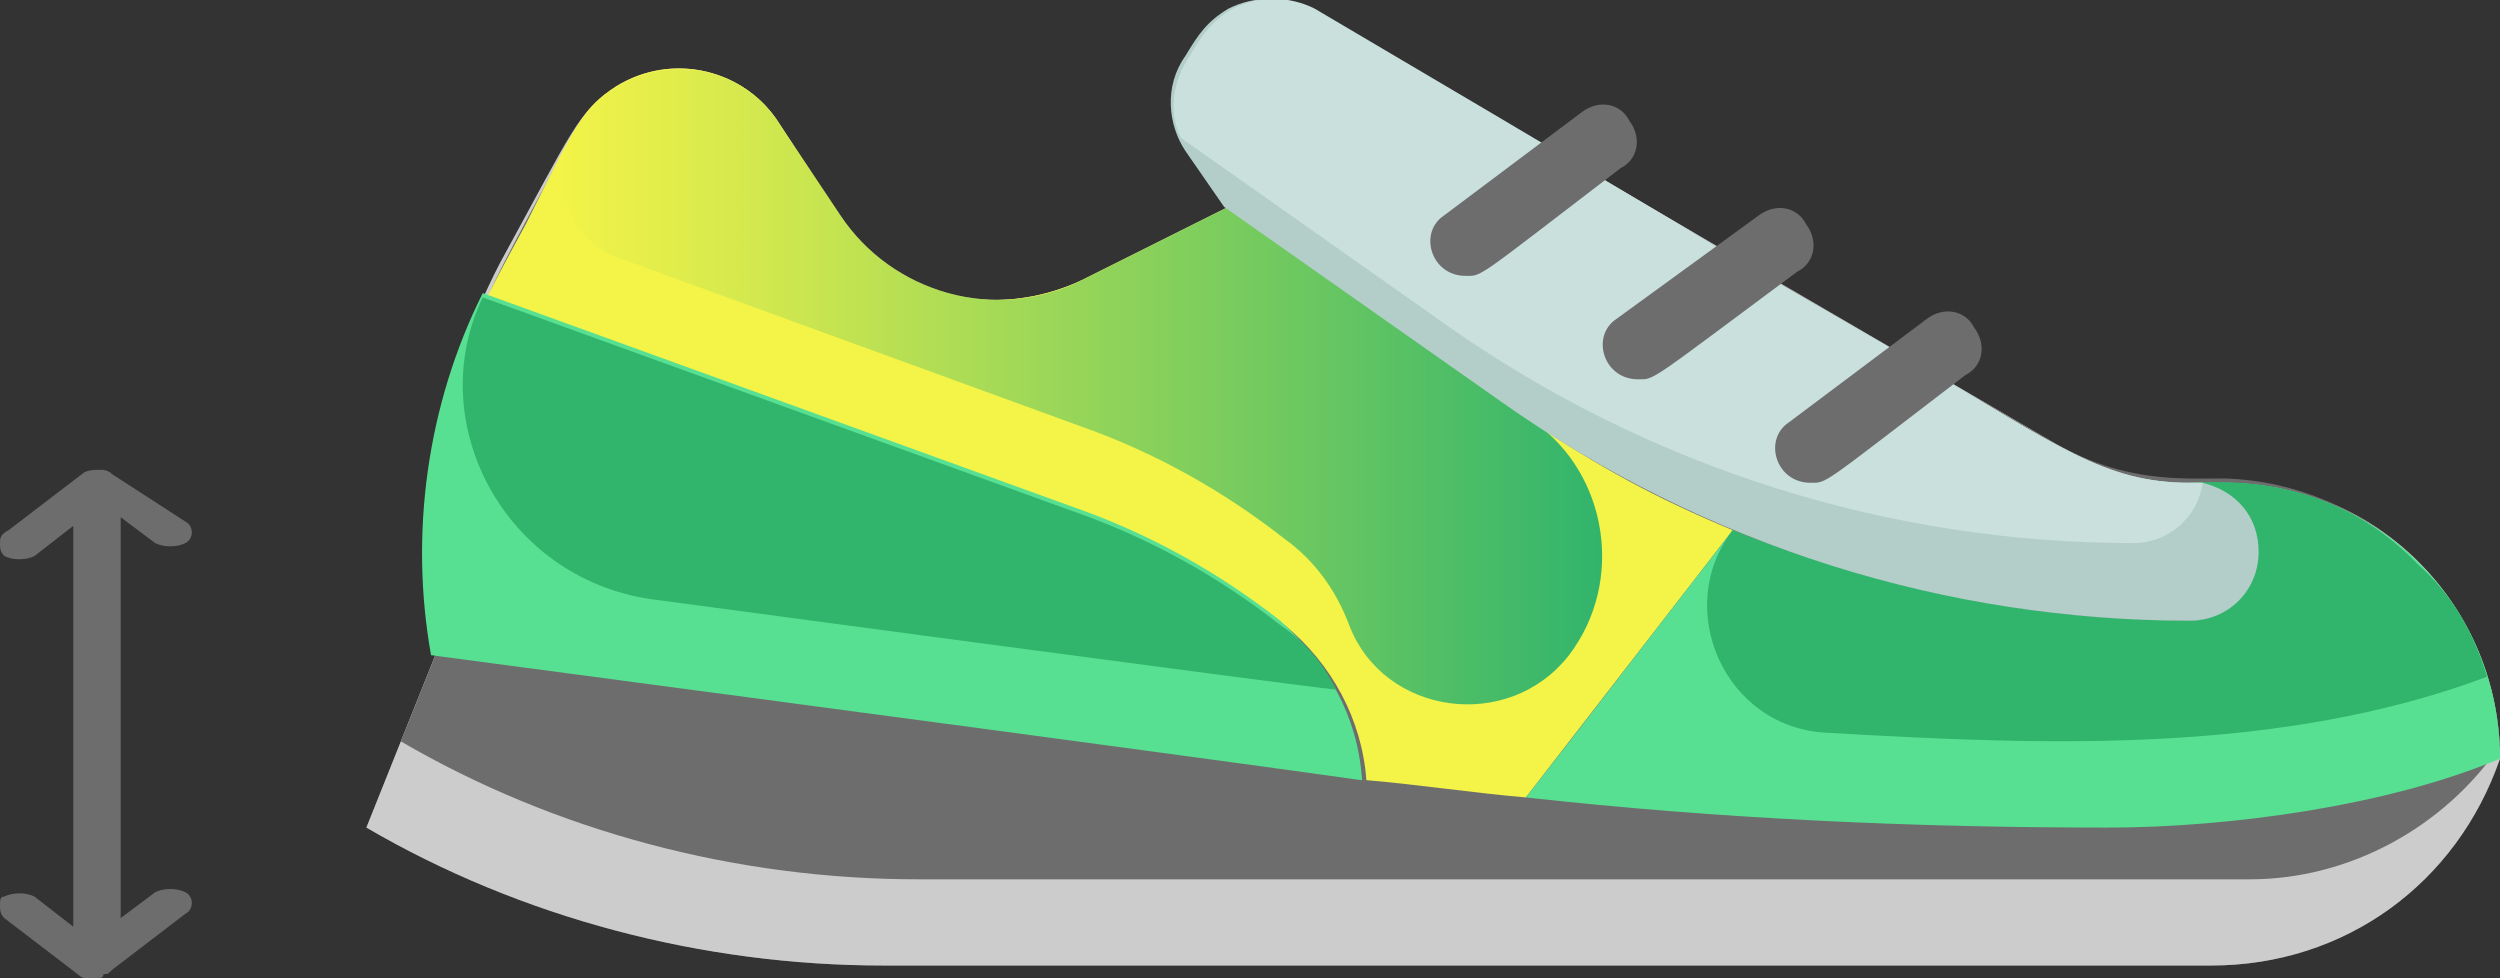 <?xml version="1.0" encoding="utf-8"?>
<!-- Generator: Adobe Illustrator 21.0.2, SVG Export Plug-In . SVG Version: 6.00 Build 0)  -->
<svg version="1.1" id="Layer_1" xmlns="http://www.w3.org/2000/svg" xmlns:xlink="http://www.w3.org/1999/xlink" x="0px" y="0px"
	 viewBox="0 0 58 22.7" style="enable-background:new 0 0 58 22.7;" xml:space="preserve">
<rect x="0" y="0" width="58" height="22.7" fill="#333333" stroke="none"/>
<style type="text/css">
	.st0{fill:#6D6D6D;}
	.st1{clip-path:url(#XMLID_2_);fill:#6D6D6D;}
	.st2{clip-path:url(#XMLID_2_);fill:#CCCCCC;}
	.st3{fill:#F3F348;}
	.st4{fill:url(#XMLID_3_);}
	.st5{fill:#58E092;}
	.st6{clip-path:url(#XMLID_4_);fill:#31B46C;}
	.st7{clip-path:url(#XMLID_4_);fill:#B3CEC9;}
	.st8{clip-path:url(#XMLID_5_);fill:#31B46C;}
	.st9{clip-path:url(#XMLID_5_);fill:#CAE0DD;}
</style>
<g id="XMLID_245_">
	<g id="XMLID_530_">
		<path id="XMLID_531_" class="st0" d="M2.4,22.6c0.1,0,0.1,0,0.2-0.1l1.7-1.3c0.2-0.1,0.2-0.4,0-0.5c-0.2-0.1-0.5-0.1-0.7,0
			l-0.8,0.6v-9.3l0.8,0.6c0.2,0.1,0.5,0.1,0.7,0c0.2-0.1,0.2-0.4,0-0.5L2.6,11c-0.1-0.1-0.2-0.1-0.3-0.1c-0.1,0-0.3,0-0.4,0.1
			l-1.7,1.3C0,12.4,0,12.5,0,12.6c0,0.1,0,0.2,0.1,0.3c0.2,0.1,0.5,0.1,0.7,0l0.9-0.7v9.3l-0.9-0.7c-0.2-0.1-0.5-0.1-0.7,0
			C0,20.8,0,20.9,0,21c0,0.1,0,0.2,0.1,0.3l1.7,1.3l0,0c0,0,0.1,0.1,0.2,0.1c0.1,0,0.1,0,0.2,0C2.3,22.7,2.4,22.7,2.4,22.6L2.4,22.6
			z M2.4,22.6"/>
	</g>
	<g id="XMLID_825_">
		<g id="XMLID_863_">
			<defs>
				<rect id="XMLID_803_" x="8.5" width="49.5" height="22.4"/>
			</defs>
			<clipPath id="XMLID_2_">
				<use xlink:href="#XMLID_803_"  style="overflow:visible;"/>
			</clipPath>
			<path id="XMLID_871_" class="st1" d="M58,17.6c-1,2.9-3.6,4.8-6.7,4.8H20.5c-4.2,0-8.4-1.1-12-3.2l1.6-4
				C33.1,18.3,49.2,21.1,58,17.6L58,17.6z M58,17.6"/>
			<path id="XMLID_868_" class="st2" d="M58,17.6c-1,2.9-3.6,4.8-6.7,4.8H20.5c-4.2,0-8.4-1.1-12-3.2l1.6-4c-0.5-3.1,0-6.2,1.5-9.1
				C13.3,3,13.4,2.6,14.3,2c1.3-0.8,3-0.4,3.8,0.9c1.5,2.3,1.7,2.7,2.5,3.3c1.3,0.9,3,1,4.5,0.3l3.4-1.7l-0.8-1.2
				c-0.6-0.8-0.5-1.7-0.1-2.3c0.3-0.4,0.7-1.3,1.9-1.3c0.8,0-0.7-0.7,18.2,10.3c1.6,0.9,2.9,0.9,4,0.9C55.2,11.2,58,14.1,58,17.6
				L58,17.6z M58,17.6"/>
			<path id="XMLID_865_" class="st1" d="M58,17.3c-1.3,1.9-3.5,3.1-5.8,3.1H21.3c-4.2,0-8.4-1.1-12-3.2l1.6-4
				c-0.4-2.2-0.2-4.4,0.5-6.5c0.2-0.4,0.1-0.3,1.9-3.6c1-1.9,3.7-2,4.8-0.2L19.5,5c1.2,1.8,3.6,2.5,5.6,1.5l3.4-1.7l-0.8-1.2
				l1.6-0.8c-0.9-1.4-1.1-1.6-1.2-2.2c0.4-0.4,0.9-0.6,1.4-0.6c0.8,0-0.6-0.6,18.2,10.3c1.6,0.9,2.9,0.8,3.9,0.8
				C55,11.2,57.8,13.9,58,17.3L58,17.3z M58,17.3"/>
		</g>
		<path id="XMLID_860_" class="st3" d="M40.2,12.3l-4.8,6.2c-1.2-0.1-2.5-0.3-3.7-0.4c-0.1-1.4-0.8-2.7-1.9-3.6
			c-1.4-1.1-3-2-4.7-2.6l-13.8-5c0.2-0.4,0.3-0.6,0.9-1.7C13.3,3,13.5,2.5,14.3,2c1.3-0.8,3-0.4,3.8,0.9c1.5,2.3,1.7,2.7,2.5,3.3
			c1.3,0.9,3,1,4.5,0.3l3.4-1.7C35.1,9.5,36.6,10.8,40.2,12.3L40.2,12.3z M40.2,12.3"/>
		<linearGradient id="XMLID_3_" gradientUnits="userSpaceOnUse" x1="13.017" y1="9.003" x2="37.184" y2="9.003">
			<stop  offset="0" style="stop-color:#F3F348"/>
			<stop  offset="0.224" style="stop-color:#CCE64F"/>
			<stop  offset="0.721" style="stop-color:#6AC761"/>
			<stop  offset="1" style="stop-color:#31B46C"/>
		</linearGradient>
		<path id="XMLID_857_" class="st4" d="M36.4,15.2c-1.4,1.8-4.3,1.4-5.1-0.7c-0.3-0.8-0.8-1.5-1.5-2c-1.4-1.1-3-2-4.7-2.6L14.4,6
			c-1.2-0.4-1.7-1.8-1.1-2.9c1-1.9,3.7-2,4.8-0.2L19.5,5c1.2,1.8,3.6,2.5,5.6,1.5l3.4-1.7c6.8,4.8,6.6,4.7,7.1,5
			C37.3,11,37.7,13.5,36.4,15.2L36.4,15.2z M36.4,15.2"/>
		<path id="XMLID_854_" class="st5" d="M58,17.6c-2.6,1.1-6.3,1.6-9.1,1.6c-4.5,0-9-0.2-13.5-0.7c1.8-2.3,0.7-0.9,4.8-6.2
			c3.3,1.4,6.9,2.1,10.6,2.1c0.9,0,1.6-0.7,1.6-1.6c0-0.9-0.7-1.6-1.6-1.6c0,0,0,0,0.8,0C55.2,11.2,58,14.1,58,17.6L58,17.6z
			 M58,17.6"/>
		<g id="XMLID_846_">
			<defs>
				<rect id="XMLID_770_" x="8.5" width="49.5" height="22.4"/>
			</defs>
			<clipPath id="XMLID_4_">
				<use xlink:href="#XMLID_770_"  style="overflow:visible;"/>
			</clipPath>
			<path id="XMLID_851_" class="st6" d="M57.7,15.7c-4.8,1.8-10.2,1.6-15.3,1.3c-2.4-0.1-3.6-2.9-2.2-4.7c3.3,1.3,6.8,2.1,10.6,2.1
				c1.4,0,2.1-1.7,1.1-2.7c-0.3-0.3-0.7-0.5-1.1-0.5v0c0.6,0,3.2-0.3,5.3,1.9C56.9,13.8,57.4,14.7,57.7,15.7L57.7,15.7z M57.7,15.7"
				/>
			<path id="XMLID_848_" class="st7" d="M52.4,12.8c0,0.9-0.7,1.6-1.6,1.6c-5.6,0-11.2-1.7-16-5.1l-6.4-4.5l-0.9-1.3
				c-0.4-0.6-0.5-1.5,0-2.2c0.3-0.5,0.5-0.8,1-1.1c0.6-0.3,1.3-0.3,1.9,0C43.9,8.1,37,4.1,44.6,8.5c3.1,1.8,4.2,2.7,6.2,2.7
				c0,0,0.1,0,0.3,0C51.9,11.4,52.4,12,52.4,12.8L52.4,12.8z M52.4,12.8"/>
		</g>
		<path id="XMLID_843_" class="st5" d="M31.6,18.1c-0.1,0,1,0.1-21.6-2.9c-0.5-2.8-0.1-5.8,1.2-8.4l13.8,5c1.7,0.6,3.3,1.5,4.7,2.6
			C30.8,15.4,31.5,16.6,31.6,18.1L31.6,18.1z M31.6,18.1"/>
		<g id="XMLID_835_">
			<defs>
				<rect id="XMLID_763_" x="8.5" width="49.5" height="22.4"/>
			</defs>
			<clipPath id="XMLID_5_">
				<use xlink:href="#XMLID_763_"  style="overflow:visible;"/>
			</clipPath>
			<path id="XMLID_840_" class="st8" d="M31,16c-1-0.1-15.9-2.1-15.9-2.1c-3.4-0.5-5.3-4.1-3.9-7l13.8,5c1.7,0.6,3.3,1.5,4.7,2.6
				C30.3,14.9,30.7,15.4,31,16L31,16z M31,16"/>
			<path id="XMLID_837_" class="st9" d="M51.1,11.2c-0.1,0.8-0.8,1.4-1.6,1.4c-5.6,0-11.2-1.7-16-5.1l-6.1-4.3
				c-0.3-0.6-0.2-1.3,0.2-1.9c0.3-0.5,0.5-0.8,1-1.1c0.6-0.3,1.3-0.3,1.9,0C43.9,8.1,37,4.1,44.6,8.5c3.1,1.8,4.2,2.7,6.2,2.7
				C50.8,11.2,50.9,11.2,51.1,11.2L51.1,11.2z M51.1,11.2"/>
		</g>
		<path id="XMLID_832_" class="st0" d="M34,6.4c-0.8,0-1.1-1-0.5-1.4l3.2-2.4c0.4-0.3,0.9-0.2,1.1,0.2c0.3,0.4,0.2,0.9-0.2,1.1
			C34.2,6.5,34.4,6.4,34,6.4L34,6.4z M34,6.4"/>
		<path id="XMLID_829_" class="st0" d="M38,8.8c-0.8,0-1.1-1-0.5-1.4L40.8,5c0.4-0.3,0.9-0.2,1.1,0.2c0.3,0.4,0.2,0.9-0.2,1.1
			C38.2,8.9,38.4,8.8,38,8.8L38,8.8z M38,8.8"/>
		<path id="XMLID_826_" class="st0" d="M42,11.2c-0.8,0-1.1-1-0.5-1.4l3.2-2.4c0.4-0.3,0.9-0.2,1.1,0.2c0.3,0.4,0.2,0.9-0.2,1.1
			C42.2,11.3,42.4,11.2,42,11.2L42,11.2z M42,11.2"/>
	</g>
</g>
</svg>

